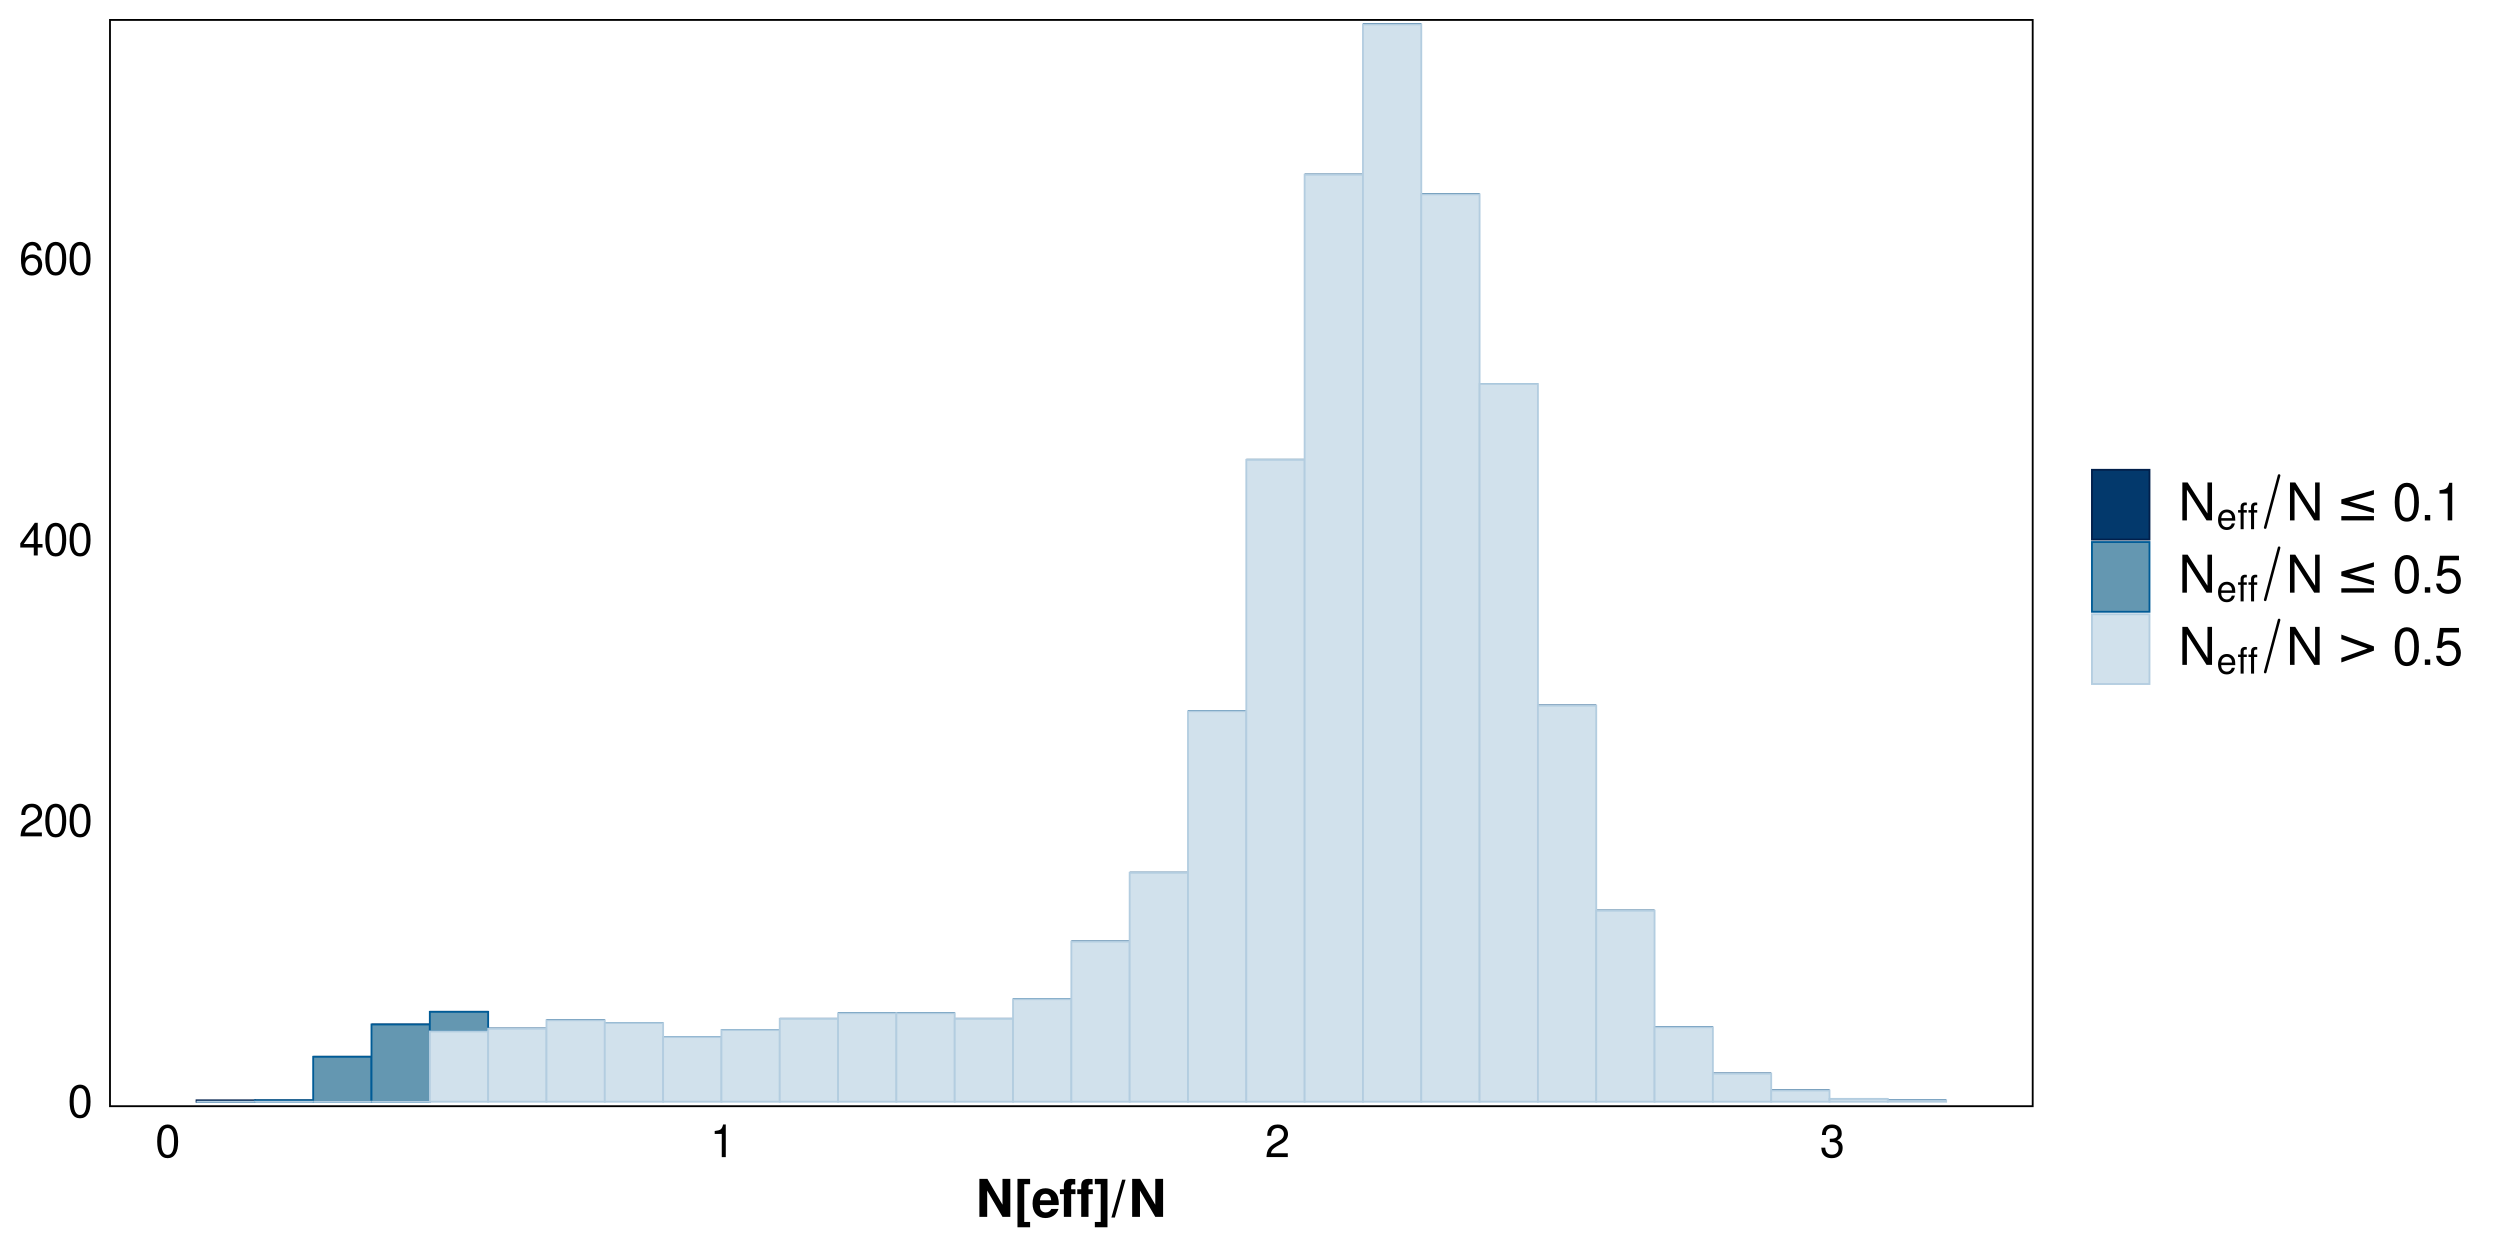<?xml version="1.0" encoding="UTF-8"?>
<svg xmlns="http://www.w3.org/2000/svg" xmlns:xlink="http://www.w3.org/1999/xlink" width="720pt" height="360pt" viewBox="0 0 720 360" version="1.1">
<defs>
<g>
<symbol overflow="visible" id="glyph0-0">
<path style="stroke:none;" d=""/>
</symbol>
<symbol overflow="visible" id="glyph0-1">
<path style="stroke:none;" d="M 3.578 -9.406 C 2.719 -9.406 1.938 -9.016 1.453 -8.375 C 0.859 -7.547 0.562 -6.297 0.562 -4.547 C 0.562 -1.375 1.594 0.297 3.578 0.297 C 5.531 0.297 6.594 -1.375 6.594 -4.469 C 6.594 -6.297 6.312 -7.516 5.688 -8.375 C 5.219 -9.016 4.453 -9.406 3.578 -9.406 Z M 3.578 -8.391 C 4.812 -8.391 5.422 -7.125 5.422 -4.578 C 5.422 -1.891 4.828 -0.656 3.547 -0.656 C 2.344 -0.656 1.734 -1.953 1.734 -4.531 C 1.734 -7.125 2.344 -8.391 3.578 -8.391 Z M 3.578 -8.391 "/>
</symbol>
<symbol overflow="visible" id="glyph0-2">
<path style="stroke:none;" d="M 6.578 -1.125 L 1.734 -1.125 C 1.844 -1.906 2.266 -2.406 3.391 -3.094 L 4.688 -3.828 C 5.984 -4.531 6.641 -5.5 6.641 -6.656 C 6.641 -7.438 6.328 -8.156 5.781 -8.672 C 5.234 -9.172 4.562 -9.406 3.688 -9.406 C 2.516 -9.406 1.656 -8.984 1.141 -8.172 C 0.812 -7.688 0.672 -7.094 0.656 -6.156 L 1.797 -6.156 C 1.828 -6.781 1.906 -7.156 2.062 -7.469 C 2.359 -8.047 2.969 -8.391 3.656 -8.391 C 4.688 -8.391 5.469 -7.641 5.469 -6.625 C 5.469 -5.875 5.047 -5.219 4.219 -4.766 L 3.031 -4.062 C 1.109 -2.953 0.547 -2.062 0.438 -0.016 L 6.578 -0.016 Z M 6.578 -1.125 "/>
</symbol>
<symbol overflow="visible" id="glyph0-3">
<path style="stroke:none;" d="M 4.25 -2.281 L 4.25 0 L 5.391 0 L 5.391 -2.281 L 6.766 -2.281 L 6.766 -3.297 L 5.391 -3.297 L 5.391 -9.406 L 4.547 -9.406 L 0.359 -3.484 L 0.359 -2.281 Z M 4.25 -3.297 L 1.359 -3.297 L 4.25 -7.453 Z M 4.25 -3.297 "/>
</symbol>
<symbol overflow="visible" id="glyph0-4">
<path style="stroke:none;" d="M 6.469 -6.953 C 6.25 -8.484 5.266 -9.406 3.859 -9.406 C 2.844 -9.406 1.938 -8.906 1.391 -8.062 C 0.812 -7.141 0.562 -6 0.562 -4.297 C 0.562 -2.703 0.781 -1.703 1.344 -0.875 C 1.828 -0.109 2.641 0.297 3.656 0.297 C 5.406 0.297 6.672 -1.016 6.672 -2.844 C 6.672 -4.578 5.5 -5.797 3.844 -5.797 C 2.938 -5.797 2.219 -5.453 1.734 -4.766 C 1.734 -7.094 2.469 -8.391 3.781 -8.391 C 4.594 -8.391 5.141 -7.859 5.328 -6.953 Z M 3.703 -4.781 C 4.812 -4.781 5.5 -4 5.5 -2.75 C 5.5 -1.578 4.719 -0.719 3.672 -0.719 C 2.594 -0.719 1.797 -1.609 1.797 -2.812 C 1.797 -3.984 2.578 -4.781 3.703 -4.781 Z M 3.703 -4.781 "/>
</symbol>
<symbol overflow="visible" id="glyph0-5">
<path style="stroke:none;" d="M 3.359 -6.688 L 3.359 0 L 4.516 0 L 4.516 -9.406 L 3.75 -9.406 C 3.359 -7.953 3.094 -7.766 1.328 -7.531 L 1.328 -6.688 Z M 3.359 -6.688 "/>
</symbol>
<symbol overflow="visible" id="glyph0-6">
<path style="stroke:none;" d="M 2.875 -4.328 L 3.5 -4.328 C 4.75 -4.328 5.406 -3.75 5.406 -2.609 C 5.406 -1.438 4.688 -0.719 3.516 -0.719 C 2.25 -0.719 1.641 -1.359 1.562 -2.734 L 0.422 -2.734 C 0.469 -1.969 0.594 -1.484 0.812 -1.062 C 1.297 -0.156 2.203 0.297 3.453 0.297 C 5.359 0.297 6.578 -0.844 6.578 -2.625 C 6.578 -3.828 6.125 -4.469 5.016 -4.859 C 5.875 -5.219 6.312 -5.859 6.312 -6.812 C 6.312 -8.422 5.25 -9.406 3.5 -9.406 C 1.641 -9.406 0.656 -8.359 0.609 -6.375 L 1.75 -6.375 C 1.766 -6.938 1.812 -7.266 1.969 -7.547 C 2.219 -8.094 2.797 -8.391 3.516 -8.391 C 4.531 -8.391 5.141 -7.781 5.141 -6.766 C 5.141 -6.109 4.906 -5.703 4.391 -5.484 C 4.078 -5.359 3.672 -5.297 2.875 -5.297 Z M 2.875 -4.328 "/>
</symbol>
<symbol overflow="visible" id="glyph1-0">
<path style="stroke:none;" d=""/>
</symbol>
<symbol overflow="visible" id="glyph1-1">
<path style="stroke:none;" d="M 7.672 0 L 9.922 0 L 9.922 -10.938 L 7.672 -10.938 L 7.672 -3.5 L 3.328 -10.938 L 1.016 -10.938 L 1.016 0 L 3.266 0 L 3.266 -7.562 Z M 7.672 0 "/>
</symbol>
<symbol overflow="visible" id="glyph1-2">
<path style="stroke:none;" d="M 4.625 -10.938 L 0.984 -10.938 L 0.984 3 L 4.625 3 L 4.625 1.469 L 2.938 1.469 L 2.938 -9.406 L 4.625 -9.406 Z M 4.625 -10.938 "/>
</symbol>
<symbol overflow="visible" id="glyph1-3">
<path style="stroke:none;" d="M 7.859 -3.391 C 7.875 -3.562 7.875 -3.641 7.875 -3.75 C 7.875 -4.562 7.75 -5.312 7.562 -5.875 C 7.016 -7.344 5.719 -8.234 4.078 -8.234 C 1.75 -8.234 0.328 -6.562 0.328 -3.844 C 0.328 -1.25 1.734 0.344 4.031 0.344 C 5.844 0.344 7.312 -0.672 7.781 -2.281 L 5.719 -2.281 C 5.453 -1.641 4.875 -1.266 4.109 -1.266 C 3.516 -1.266 3.031 -1.516 2.734 -1.969 C 2.531 -2.266 2.453 -2.625 2.438 -3.391 Z M 2.453 -4.781 C 2.594 -6.031 3.125 -6.625 4.047 -6.625 C 5.016 -6.625 5.578 -5.984 5.688 -4.781 Z M 2.453 -4.781 "/>
</symbol>
<symbol overflow="visible" id="glyph1-4">
<path style="stroke:none;" d="M 4.688 -7.938 L 3.453 -7.938 L 3.453 -8.734 C 3.453 -9.156 3.625 -9.359 4.016 -9.359 C 4.219 -9.359 4.406 -9.344 4.625 -9.312 L 4.625 -10.891 C 4.172 -10.922 3.734 -10.938 3.422 -10.938 C 2.031 -10.938 1.344 -10.281 1.344 -8.906 L 1.344 -7.938 L 0.203 -7.938 L 0.203 -6.547 L 1.344 -6.547 L 1.344 0 L 3.453 0 L 3.453 -6.547 L 4.688 -6.547 Z M 9.688 -7.938 L 8.438 -7.938 L 8.438 -8.734 C 8.438 -9.156 8.625 -9.359 9.016 -9.359 C 9.203 -9.359 9.406 -9.344 9.609 -9.312 L 9.609 -10.891 C 9.172 -10.922 8.734 -10.938 8.422 -10.938 C 7.016 -10.938 6.344 -10.281 6.344 -8.906 L 6.344 -7.938 L 5.203 -7.938 L 5.203 -6.547 L 6.344 -6.547 L 6.344 0 L 8.438 0 L 8.438 -6.547 L 9.688 -6.547 Z M 9.688 -7.938 "/>
</symbol>
<symbol overflow="visible" id="glyph1-5">
<path style="stroke:none;" d="M 0.266 3 L 3.906 3 L 3.906 -10.938 L 0.266 -10.938 L 0.266 -9.406 L 1.953 -9.406 L 1.953 1.469 L 0.266 1.469 Z M 0.266 3 "/>
</symbol>
<symbol overflow="visible" id="glyph1-6">
<path style="stroke:none;" d="M 3.125 -10.703 L 0.031 0.203 L 1.031 0.203 L 4.125 -10.703 Z M 3.125 -10.703 "/>
</symbol>
<symbol overflow="visible" id="glyph2-0">
<path style="stroke:none;" d=""/>
</symbol>
<symbol overflow="visible" id="glyph2-1">
<path style="stroke:none;" d="M 9.688 -10.938 L 8.375 -10.938 L 8.375 -2 L 2.656 -10.938 L 1.141 -10.938 L 1.141 0 L 2.453 0 L 2.453 -8.859 L 8.109 0 L 9.688 0 Z M 9.688 -10.938 "/>
</symbol>
<symbol overflow="visible" id="glyph2-2">
<path style="stroke:none;" d="M 4.125 -10.844 C 3.141 -10.844 2.234 -10.391 1.688 -9.656 C 0.984 -8.703 0.641 -7.266 0.641 -5.25 C 0.641 -1.594 1.844 0.344 4.125 0.344 C 6.375 0.344 7.609 -1.594 7.609 -5.156 C 7.609 -7.266 7.281 -8.672 6.562 -9.656 C 6.016 -10.406 5.125 -10.844 4.125 -10.844 Z M 4.125 -9.672 C 5.547 -9.672 6.25 -8.219 6.25 -5.281 C 6.25 -2.188 5.562 -0.75 4.094 -0.75 C 2.703 -0.75 2 -2.25 2 -5.234 C 2 -8.219 2.703 -9.672 4.125 -9.672 Z M 4.125 -9.672 "/>
</symbol>
<symbol overflow="visible" id="glyph2-3">
<path style="stroke:none;" d="M 2.859 -1.562 L 1.312 -1.562 L 1.312 0 L 2.859 0 Z M 2.859 -1.562 "/>
</symbol>
<symbol overflow="visible" id="glyph2-4">
<path style="stroke:none;" d="M 3.891 -7.719 L 3.891 0 L 5.203 0 L 5.203 -10.844 L 4.328 -10.844 C 3.875 -9.188 3.562 -8.953 1.531 -8.688 L 1.531 -7.719 Z M 3.891 -7.719 "/>
</symbol>
<symbol overflow="visible" id="glyph2-5">
<path style="stroke:none;" d="M 7.141 -10.641 L 1.656 -10.641 L 0.859 -4.844 L 2.062 -4.844 C 2.688 -5.578 3.188 -5.828 4.031 -5.828 C 5.453 -5.828 6.344 -4.859 6.344 -3.281 C 6.344 -1.75 5.453 -0.828 4.016 -0.828 C 2.859 -0.828 2.156 -1.406 1.844 -2.609 L 0.531 -2.609 C 0.703 -1.734 0.859 -1.312 1.172 -0.938 C 1.766 -0.125 2.844 0.344 4.047 0.344 C 6.188 0.344 7.688 -1.219 7.688 -3.469 C 7.688 -5.562 6.297 -7 4.266 -7 C 3.516 -7 2.906 -6.812 2.297 -6.359 L 2.719 -9.328 L 7.141 -9.328 Z M 7.141 -10.641 "/>
</symbol>
<symbol overflow="visible" id="glyph3-0">
<path style="stroke:none;" d=""/>
</symbol>
<symbol overflow="visible" id="glyph3-1">
<path style="stroke:none;" d="M 5.391 -2.453 C 5.391 -3.297 5.328 -3.797 5.172 -4.203 C 4.812 -5.109 3.969 -5.656 2.938 -5.656 C 1.406 -5.656 0.422 -4.5 0.422 -2.672 C 0.422 -0.859 1.359 0.234 2.922 0.234 C 4.172 0.234 5.047 -0.469 5.266 -1.672 L 4.391 -1.672 C 4.141 -0.938 3.656 -0.562 2.953 -0.562 C 2.391 -0.562 1.922 -0.812 1.625 -1.281 C 1.422 -1.594 1.344 -1.906 1.328 -2.453 Z M 1.359 -3.172 C 1.422 -4.188 2.047 -4.844 2.922 -4.844 C 3.828 -4.844 4.438 -4.156 4.438 -3.172 Z M 1.359 -3.172 "/>
</symbol>
<symbol overflow="visible" id="glyph3-2">
<path style="stroke:none;" d="M 2.703 -5.5 L 1.797 -5.5 L 1.797 -6.359 C 1.797 -6.734 2 -6.922 2.406 -6.922 C 2.484 -6.922 2.516 -6.922 2.703 -6.906 L 2.703 -7.641 C 2.516 -7.672 2.391 -7.688 2.219 -7.688 C 1.406 -7.688 0.922 -7.219 0.922 -6.438 L 0.922 -5.5 L 0.188 -5.5 L 0.188 -4.781 L 0.922 -4.781 L 0.922 0 L 1.797 0 L 1.797 -4.781 L 2.703 -4.781 Z M 2.703 -5.5 "/>
</symbol>
<symbol overflow="visible" id="glyph4-0">
<path style="stroke:none;" d="M 0.75 2.656 L 0.75 -10.578 L 8.25 -10.578 L 8.25 2.656 Z M 1.594 1.812 L 7.406 1.812 L 7.406 -9.734 L 1.594 -9.734 Z M 1.594 1.812 "/>
</symbol>
<symbol overflow="visible" id="glyph4-1">
<path style="stroke:none;" d="M 10.984 -7.438 L 3.953 -5.406 L 10.984 -3.406 L 10.984 -2.109 L 1.594 -4.797 L 1.594 -6.047 L 10.984 -8.734 Z M 1.594 -1.25 L 10.984 -1.25 L 10.984 0 L 1.594 0 Z M 1.594 -1.25 "/>
</symbol>
<symbol overflow="visible" id="glyph4-2">
<path style="stroke:none;" d="M 1.594 -7.391 L 1.594 -8.719 L 10.984 -5.312 L 10.984 -4.094 L 1.594 -0.688 L 1.594 -2.016 L 9.141 -4.688 Z M 1.594 -7.391 "/>
</symbol>
</g>
<clipPath id="clip1">
  <path d="M 31.41 5.48 L 585.684 5.48 L 585.684 318.852 L 31.41 318.852 Z M 31.41 5.48 "/>
</clipPath>
</defs>
<g id="surface125">
<path style="fill-rule:nonzero;fill:rgb(1.176%,22.353%,42.353%);fill-opacity:1;stroke-width:0.533;stroke-linecap:butt;stroke-linejoin:miter;stroke:rgb(0.392%,12.157%,29.412%);stroke-opacity:1;stroke-miterlimit:10;" d="M 56.605 317.297 L 73.402 317.297 L 73.402 316.891 L 56.605 316.891 Z M 56.605 317.297 "/>
<path style="fill:none;stroke-width:0.533;stroke-linecap:butt;stroke-linejoin:miter;stroke:rgb(0.392%,12.157%,29.412%);stroke-opacity:1;stroke-miterlimit:10;" d="M 73.402 316.895 L 90.199 316.895 Z M 73.402 316.895 "/>
<path style="fill:none;stroke-width:0.533;stroke-linecap:butt;stroke-linejoin:miter;stroke:rgb(0.392%,12.157%,29.412%);stroke-opacity:1;stroke-miterlimit:10;" d="M 90.199 304.352 L 106.996 304.352 Z M 90.199 304.352 "/>
<path style="fill:none;stroke-width:0.533;stroke-linecap:butt;stroke-linejoin:miter;stroke:rgb(0.392%,12.157%,29.412%);stroke-opacity:1;stroke-miterlimit:10;" d="M 106.992 295.051 L 123.789 295.051 Z M 106.992 295.051 "/>
<path style="fill:none;stroke-width:0.533;stroke-linecap:butt;stroke-linejoin:miter;stroke:rgb(0.392%,12.157%,29.412%);stroke-opacity:1;stroke-miterlimit:10;" d="M 123.789 291.41 L 140.586 291.41 Z M 123.789 291.41 "/>
<path style="fill:none;stroke-width:0.533;stroke-linecap:butt;stroke-linejoin:miter;stroke:rgb(0.392%,12.157%,29.412%);stroke-opacity:1;stroke-miterlimit:10;" d="M 140.586 296.262 L 157.383 296.262 Z M 140.586 296.262 "/>
<path style="fill:none;stroke-width:0.533;stroke-linecap:butt;stroke-linejoin:miter;stroke:rgb(0.392%,12.157%,29.412%);stroke-opacity:1;stroke-miterlimit:10;" d="M 157.383 293.836 L 174.18 293.836 Z M 157.383 293.836 "/>
<path style="fill:none;stroke-width:0.533;stroke-linecap:butt;stroke-linejoin:miter;stroke:rgb(0.392%,12.157%,29.412%);stroke-opacity:1;stroke-miterlimit:10;" d="M 174.18 294.645 L 190.977 294.645 Z M 174.18 294.645 "/>
<path style="fill:none;stroke-width:0.533;stroke-linecap:butt;stroke-linejoin:miter;stroke:rgb(0.392%,12.157%,29.412%);stroke-opacity:1;stroke-miterlimit:10;" d="M 190.977 298.691 L 207.773 298.691 Z M 190.977 298.691 "/>
<path style="fill:none;stroke-width:0.533;stroke-linecap:butt;stroke-linejoin:miter;stroke:rgb(0.392%,12.157%,29.412%);stroke-opacity:1;stroke-miterlimit:10;" d="M 207.77 296.668 L 224.566 296.668 Z M 207.77 296.668 "/>
<path style="fill:none;stroke-width:0.533;stroke-linecap:butt;stroke-linejoin:miter;stroke:rgb(0.392%,12.157%,29.412%);stroke-opacity:1;stroke-miterlimit:10;" d="M 224.566 293.43 L 241.363 293.43 Z M 224.566 293.43 "/>
<path style="fill:none;stroke-width:0.533;stroke-linecap:butt;stroke-linejoin:miter;stroke:rgb(0.392%,12.157%,29.412%);stroke-opacity:1;stroke-miterlimit:10;" d="M 241.363 291.812 L 258.16 291.812 Z M 241.363 291.812 "/>
<path style="fill:none;stroke-width:0.533;stroke-linecap:butt;stroke-linejoin:miter;stroke:rgb(0.392%,12.157%,29.412%);stroke-opacity:1;stroke-miterlimit:10;" d="M 258.16 291.812 L 274.957 291.812 Z M 258.16 291.812 "/>
<path style="fill:none;stroke-width:0.533;stroke-linecap:butt;stroke-linejoin:miter;stroke:rgb(0.392%,12.157%,29.412%);stroke-opacity:1;stroke-miterlimit:10;" d="M 274.957 293.43 L 291.754 293.43 Z M 274.957 293.43 "/>
<path style="fill:none;stroke-width:0.533;stroke-linecap:butt;stroke-linejoin:miter;stroke:rgb(0.392%,12.157%,29.412%);stroke-opacity:1;stroke-miterlimit:10;" d="M 291.754 287.77 L 308.551 287.77 Z M 291.754 287.77 "/>
<path style="fill:none;stroke-width:0.533;stroke-linecap:butt;stroke-linejoin:miter;stroke:rgb(0.392%,12.157%,29.412%);stroke-opacity:1;stroke-miterlimit:10;" d="M 308.547 271.184 L 325.344 271.184 Z M 308.547 271.184 "/>
<path style="fill:none;stroke-width:0.533;stroke-linecap:butt;stroke-linejoin:miter;stroke:rgb(0.392%,12.157%,29.412%);stroke-opacity:1;stroke-miterlimit:10;" d="M 325.344 251.359 L 342.141 251.359 Z M 325.344 251.359 "/>
<path style="fill:none;stroke-width:0.533;stroke-linecap:butt;stroke-linejoin:miter;stroke:rgb(0.392%,12.157%,29.412%);stroke-opacity:1;stroke-miterlimit:10;" d="M 342.141 204.84 L 358.938 204.84 Z M 342.141 204.84 "/>
<path style="fill:none;stroke-width:0.533;stroke-linecap:butt;stroke-linejoin:miter;stroke:rgb(0.392%,12.157%,29.412%);stroke-opacity:1;stroke-miterlimit:10;" d="M 358.938 132.434 L 375.734 132.434 Z M 358.938 132.434 "/>
<path style="fill:none;stroke-width:0.533;stroke-linecap:butt;stroke-linejoin:miter;stroke:rgb(0.392%,12.157%,29.412%);stroke-opacity:1;stroke-miterlimit:10;" d="M 375.734 50.316 L 392.531 50.316 Z M 375.734 50.316 "/>
<path style="fill:none;stroke-width:0.533;stroke-linecap:butt;stroke-linejoin:miter;stroke:rgb(0.392%,12.157%,29.412%);stroke-opacity:1;stroke-miterlimit:10;" d="M 392.531 7.031 L 409.328 7.031 Z M 392.531 7.031 "/>
<path style="fill:none;stroke-width:0.533;stroke-linecap:butt;stroke-linejoin:miter;stroke:rgb(0.392%,12.157%,29.412%);stroke-opacity:1;stroke-miterlimit:10;" d="M 409.324 55.977 L 426.121 55.977 Z M 409.324 55.977 "/>
<path style="fill:none;stroke-width:0.533;stroke-linecap:butt;stroke-linejoin:miter;stroke:rgb(0.392%,12.157%,29.412%);stroke-opacity:1;stroke-miterlimit:10;" d="M 426.121 110.59 L 442.918 110.59 Z M 426.121 110.59 "/>
<path style="fill:none;stroke-width:0.533;stroke-linecap:butt;stroke-linejoin:miter;stroke:rgb(0.392%,12.157%,29.412%);stroke-opacity:1;stroke-miterlimit:10;" d="M 442.918 203.223 L 459.715 203.223 Z M 442.918 203.223 "/>
<path style="fill:none;stroke-width:0.533;stroke-linecap:butt;stroke-linejoin:miter;stroke:rgb(0.392%,12.157%,29.412%);stroke-opacity:1;stroke-miterlimit:10;" d="M 459.715 262.281 L 476.512 262.281 Z M 459.715 262.281 "/>
<path style="fill:none;stroke-width:0.533;stroke-linecap:butt;stroke-linejoin:miter;stroke:rgb(0.392%,12.157%,29.412%);stroke-opacity:1;stroke-miterlimit:10;" d="M 476.512 295.859 L 493.309 295.859 Z M 476.512 295.859 "/>
<path style="fill:none;stroke-width:0.533;stroke-linecap:butt;stroke-linejoin:miter;stroke:rgb(0.392%,12.157%,29.412%);stroke-opacity:1;stroke-miterlimit:10;" d="M 493.309 309.207 L 510.105 309.207 Z M 493.309 309.207 "/>
<path style="fill:none;stroke-width:0.533;stroke-linecap:butt;stroke-linejoin:miter;stroke:rgb(0.392%,12.157%,29.412%);stroke-opacity:1;stroke-miterlimit:10;" d="M 510.102 314.062 L 526.898 314.062 Z M 510.102 314.062 "/>
<path style="fill:none;stroke-width:0.533;stroke-linecap:butt;stroke-linejoin:miter;stroke:rgb(0.392%,12.157%,29.412%);stroke-opacity:1;stroke-miterlimit:10;" d="M 526.898 316.488 L 543.695 316.488 Z M 526.898 316.488 "/>
<path style="fill:none;stroke-width:0.533;stroke-linecap:butt;stroke-linejoin:miter;stroke:rgb(0.392%,12.157%,29.412%);stroke-opacity:1;stroke-miterlimit:10;" d="M 543.695 316.895 L 560.492 316.895 Z M 543.695 316.895 "/>
<path style="fill:none;stroke-width:0.533;stroke-linecap:butt;stroke-linejoin:miter;stroke:rgb(0%,35.686%,58.824%);stroke-opacity:1;stroke-miterlimit:10;" d="M 56.605 317.297 L 73.402 317.297 Z M 56.605 317.297 "/>
<path style="fill-rule:nonzero;fill:rgb(39.216%,59.216%,69.412%);fill-opacity:1;stroke-width:0.533;stroke-linecap:butt;stroke-linejoin:miter;stroke:rgb(0%,35.686%,58.824%);stroke-opacity:1;stroke-miterlimit:10;" d="M 73.402 317.297 L 90.199 317.297 L 90.199 316.891 L 73.402 316.891 Z M 73.402 317.297 "/>
<path style="fill-rule:nonzero;fill:rgb(39.216%,59.216%,69.412%);fill-opacity:1;stroke-width:0.533;stroke-linecap:butt;stroke-linejoin:miter;stroke:rgb(0%,35.686%,58.824%);stroke-opacity:1;stroke-miterlimit:10;" d="M 90.199 317.297 L 106.996 317.297 L 106.996 304.352 L 90.199 304.352 Z M 90.199 317.297 "/>
<path style="fill-rule:nonzero;fill:rgb(39.216%,59.216%,69.412%);fill-opacity:1;stroke-width:0.533;stroke-linecap:butt;stroke-linejoin:miter;stroke:rgb(0%,35.686%,58.824%);stroke-opacity:1;stroke-miterlimit:10;" d="M 106.992 317.297 L 123.789 317.297 L 123.789 295.047 L 106.992 295.047 Z M 106.992 317.297 "/>
<path style="fill-rule:nonzero;fill:rgb(39.216%,59.216%,69.412%);fill-opacity:1;stroke-width:0.533;stroke-linecap:butt;stroke-linejoin:miter;stroke:rgb(0%,35.686%,58.824%);stroke-opacity:1;stroke-miterlimit:10;" d="M 123.789 297.07 L 140.586 297.07 L 140.586 291.406 L 123.789 291.406 Z M 123.789 297.07 "/>
<path style="fill:none;stroke-width:0.533;stroke-linecap:butt;stroke-linejoin:miter;stroke:rgb(0%,35.686%,58.824%);stroke-opacity:1;stroke-miterlimit:10;" d="M 140.586 296.262 L 157.383 296.262 Z M 140.586 296.262 "/>
<path style="fill:none;stroke-width:0.533;stroke-linecap:butt;stroke-linejoin:miter;stroke:rgb(0%,35.686%,58.824%);stroke-opacity:1;stroke-miterlimit:10;" d="M 157.383 293.836 L 174.18 293.836 Z M 157.383 293.836 "/>
<path style="fill:none;stroke-width:0.533;stroke-linecap:butt;stroke-linejoin:miter;stroke:rgb(0%,35.686%,58.824%);stroke-opacity:1;stroke-miterlimit:10;" d="M 174.18 294.645 L 190.977 294.645 Z M 174.18 294.645 "/>
<path style="fill:none;stroke-width:0.533;stroke-linecap:butt;stroke-linejoin:miter;stroke:rgb(0%,35.686%,58.824%);stroke-opacity:1;stroke-miterlimit:10;" d="M 190.977 298.691 L 207.773 298.691 Z M 190.977 298.691 "/>
<path style="fill:none;stroke-width:0.533;stroke-linecap:butt;stroke-linejoin:miter;stroke:rgb(0%,35.686%,58.824%);stroke-opacity:1;stroke-miterlimit:10;" d="M 207.77 296.668 L 224.566 296.668 Z M 207.77 296.668 "/>
<path style="fill:none;stroke-width:0.533;stroke-linecap:butt;stroke-linejoin:miter;stroke:rgb(0%,35.686%,58.824%);stroke-opacity:1;stroke-miterlimit:10;" d="M 224.566 293.43 L 241.363 293.43 Z M 224.566 293.43 "/>
<path style="fill:none;stroke-width:0.533;stroke-linecap:butt;stroke-linejoin:miter;stroke:rgb(0%,35.686%,58.824%);stroke-opacity:1;stroke-miterlimit:10;" d="M 241.363 291.812 L 258.16 291.812 Z M 241.363 291.812 "/>
<path style="fill:none;stroke-width:0.533;stroke-linecap:butt;stroke-linejoin:miter;stroke:rgb(0%,35.686%,58.824%);stroke-opacity:1;stroke-miterlimit:10;" d="M 258.16 291.812 L 274.957 291.812 Z M 258.16 291.812 "/>
<path style="fill:none;stroke-width:0.533;stroke-linecap:butt;stroke-linejoin:miter;stroke:rgb(0%,35.686%,58.824%);stroke-opacity:1;stroke-miterlimit:10;" d="M 274.957 293.43 L 291.754 293.43 Z M 274.957 293.43 "/>
<path style="fill:none;stroke-width:0.533;stroke-linecap:butt;stroke-linejoin:miter;stroke:rgb(0%,35.686%,58.824%);stroke-opacity:1;stroke-miterlimit:10;" d="M 291.754 287.77 L 308.551 287.77 Z M 291.754 287.77 "/>
<path style="fill:none;stroke-width:0.533;stroke-linecap:butt;stroke-linejoin:miter;stroke:rgb(0%,35.686%,58.824%);stroke-opacity:1;stroke-miterlimit:10;" d="M 308.547 271.184 L 325.344 271.184 Z M 308.547 271.184 "/>
<path style="fill:none;stroke-width:0.533;stroke-linecap:butt;stroke-linejoin:miter;stroke:rgb(0%,35.686%,58.824%);stroke-opacity:1;stroke-miterlimit:10;" d="M 325.344 251.359 L 342.141 251.359 Z M 325.344 251.359 "/>
<path style="fill:none;stroke-width:0.533;stroke-linecap:butt;stroke-linejoin:miter;stroke:rgb(0%,35.686%,58.824%);stroke-opacity:1;stroke-miterlimit:10;" d="M 342.141 204.84 L 358.938 204.84 Z M 342.141 204.84 "/>
<path style="fill:none;stroke-width:0.533;stroke-linecap:butt;stroke-linejoin:miter;stroke:rgb(0%,35.686%,58.824%);stroke-opacity:1;stroke-miterlimit:10;" d="M 358.938 132.434 L 375.734 132.434 Z M 358.938 132.434 "/>
<path style="fill:none;stroke-width:0.533;stroke-linecap:butt;stroke-linejoin:miter;stroke:rgb(0%,35.686%,58.824%);stroke-opacity:1;stroke-miterlimit:10;" d="M 375.734 50.316 L 392.531 50.316 Z M 375.734 50.316 "/>
<path style="fill:none;stroke-width:0.533;stroke-linecap:butt;stroke-linejoin:miter;stroke:rgb(0%,35.686%,58.824%);stroke-opacity:1;stroke-miterlimit:10;" d="M 392.531 7.031 L 409.328 7.031 Z M 392.531 7.031 "/>
<path style="fill:none;stroke-width:0.533;stroke-linecap:butt;stroke-linejoin:miter;stroke:rgb(0%,35.686%,58.824%);stroke-opacity:1;stroke-miterlimit:10;" d="M 409.324 55.977 L 426.121 55.977 Z M 409.324 55.977 "/>
<path style="fill:none;stroke-width:0.533;stroke-linecap:butt;stroke-linejoin:miter;stroke:rgb(0%,35.686%,58.824%);stroke-opacity:1;stroke-miterlimit:10;" d="M 426.121 110.59 L 442.918 110.59 Z M 426.121 110.59 "/>
<path style="fill:none;stroke-width:0.533;stroke-linecap:butt;stroke-linejoin:miter;stroke:rgb(0%,35.686%,58.824%);stroke-opacity:1;stroke-miterlimit:10;" d="M 442.918 203.223 L 459.715 203.223 Z M 442.918 203.223 "/>
<path style="fill:none;stroke-width:0.533;stroke-linecap:butt;stroke-linejoin:miter;stroke:rgb(0%,35.686%,58.824%);stroke-opacity:1;stroke-miterlimit:10;" d="M 459.715 262.281 L 476.512 262.281 Z M 459.715 262.281 "/>
<path style="fill:none;stroke-width:0.533;stroke-linecap:butt;stroke-linejoin:miter;stroke:rgb(0%,35.686%,58.824%);stroke-opacity:1;stroke-miterlimit:10;" d="M 476.512 295.859 L 493.309 295.859 Z M 476.512 295.859 "/>
<path style="fill:none;stroke-width:0.533;stroke-linecap:butt;stroke-linejoin:miter;stroke:rgb(0%,35.686%,58.824%);stroke-opacity:1;stroke-miterlimit:10;" d="M 493.309 309.207 L 510.105 309.207 Z M 493.309 309.207 "/>
<path style="fill:none;stroke-width:0.533;stroke-linecap:butt;stroke-linejoin:miter;stroke:rgb(0%,35.686%,58.824%);stroke-opacity:1;stroke-miterlimit:10;" d="M 510.102 314.062 L 526.898 314.062 Z M 510.102 314.062 "/>
<path style="fill:none;stroke-width:0.533;stroke-linecap:butt;stroke-linejoin:miter;stroke:rgb(0%,35.686%,58.824%);stroke-opacity:1;stroke-miterlimit:10;" d="M 526.898 316.488 L 543.695 316.488 Z M 526.898 316.488 "/>
<path style="fill:none;stroke-width:0.533;stroke-linecap:butt;stroke-linejoin:miter;stroke:rgb(0%,35.686%,58.824%);stroke-opacity:1;stroke-miterlimit:10;" d="M 543.695 316.895 L 560.492 316.895 Z M 543.695 316.895 "/>
<path style="fill:none;stroke-width:0.533;stroke-linecap:butt;stroke-linejoin:miter;stroke:rgb(70.196%,80.392%,87.843%);stroke-opacity:1;stroke-miterlimit:10;" d="M 56.605 317.297 L 73.402 317.297 Z M 56.605 317.297 "/>
<path style="fill:none;stroke-width:0.533;stroke-linecap:butt;stroke-linejoin:miter;stroke:rgb(70.196%,80.392%,87.843%);stroke-opacity:1;stroke-miterlimit:10;" d="M 73.402 317.297 L 90.199 317.297 Z M 73.402 317.297 "/>
<path style="fill:none;stroke-width:0.533;stroke-linecap:butt;stroke-linejoin:miter;stroke:rgb(70.196%,80.392%,87.843%);stroke-opacity:1;stroke-miterlimit:10;" d="M 90.199 317.297 L 106.996 317.297 Z M 90.199 317.297 "/>
<path style="fill:none;stroke-width:0.533;stroke-linecap:butt;stroke-linejoin:miter;stroke:rgb(70.196%,80.392%,87.843%);stroke-opacity:1;stroke-miterlimit:10;" d="M 106.992 317.297 L 123.789 317.297 Z M 106.992 317.297 "/>
<path style="fill-rule:nonzero;fill:rgb(81.961%,88.235%,92.549%);fill-opacity:1;stroke-width:0.533;stroke-linecap:butt;stroke-linejoin:miter;stroke:rgb(70.196%,80.392%,87.843%);stroke-opacity:1;stroke-miterlimit:10;" d="M 123.789 317.297 L 140.586 317.297 L 140.586 297.07 L 123.789 297.07 Z M 123.789 317.297 "/>
<path style="fill-rule:nonzero;fill:rgb(81.961%,88.235%,92.549%);fill-opacity:1;stroke-width:0.533;stroke-linecap:butt;stroke-linejoin:miter;stroke:rgb(70.196%,80.392%,87.843%);stroke-opacity:1;stroke-miterlimit:10;" d="M 140.586 317.297 L 157.383 317.297 L 157.383 296.262 L 140.586 296.262 Z M 140.586 317.297 "/>
<path style="fill-rule:nonzero;fill:rgb(81.961%,88.235%,92.549%);fill-opacity:1;stroke-width:0.533;stroke-linecap:butt;stroke-linejoin:miter;stroke:rgb(70.196%,80.392%,87.843%);stroke-opacity:1;stroke-miterlimit:10;" d="M 157.383 317.297 L 174.18 317.297 L 174.18 293.836 L 157.383 293.836 Z M 157.383 317.297 "/>
<path style="fill-rule:nonzero;fill:rgb(81.961%,88.235%,92.549%);fill-opacity:1;stroke-width:0.533;stroke-linecap:butt;stroke-linejoin:miter;stroke:rgb(70.196%,80.392%,87.843%);stroke-opacity:1;stroke-miterlimit:10;" d="M 174.18 317.297 L 190.977 317.297 L 190.977 294.645 L 174.18 294.645 Z M 174.18 317.297 "/>
<path style="fill-rule:nonzero;fill:rgb(81.961%,88.235%,92.549%);fill-opacity:1;stroke-width:0.533;stroke-linecap:butt;stroke-linejoin:miter;stroke:rgb(70.196%,80.392%,87.843%);stroke-opacity:1;stroke-miterlimit:10;" d="M 190.977 317.297 L 207.773 317.297 L 207.773 298.688 L 190.977 298.688 Z M 190.977 317.297 "/>
<path style="fill-rule:nonzero;fill:rgb(81.961%,88.235%,92.549%);fill-opacity:1;stroke-width:0.533;stroke-linecap:butt;stroke-linejoin:miter;stroke:rgb(70.196%,80.392%,87.843%);stroke-opacity:1;stroke-miterlimit:10;" d="M 207.77 317.297 L 224.566 317.297 L 224.566 296.668 L 207.77 296.668 Z M 207.77 317.297 "/>
<path style="fill-rule:nonzero;fill:rgb(81.961%,88.235%,92.549%);fill-opacity:1;stroke-width:0.533;stroke-linecap:butt;stroke-linejoin:miter;stroke:rgb(70.196%,80.392%,87.843%);stroke-opacity:1;stroke-miterlimit:10;" d="M 224.566 317.297 L 241.363 317.297 L 241.363 293.43 L 224.566 293.43 Z M 224.566 317.297 "/>
<path style="fill-rule:nonzero;fill:rgb(81.961%,88.235%,92.549%);fill-opacity:1;stroke-width:0.533;stroke-linecap:butt;stroke-linejoin:miter;stroke:rgb(70.196%,80.392%,87.843%);stroke-opacity:1;stroke-miterlimit:10;" d="M 241.363 317.297 L 258.16 317.297 L 258.16 291.812 L 241.363 291.812 Z M 241.363 317.297 "/>
<path style="fill-rule:nonzero;fill:rgb(81.961%,88.235%,92.549%);fill-opacity:1;stroke-width:0.533;stroke-linecap:butt;stroke-linejoin:miter;stroke:rgb(70.196%,80.392%,87.843%);stroke-opacity:1;stroke-miterlimit:10;" d="M 258.16 317.297 L 274.957 317.297 L 274.957 291.812 L 258.16 291.812 Z M 258.16 317.297 "/>
<path style="fill-rule:nonzero;fill:rgb(81.961%,88.235%,92.549%);fill-opacity:1;stroke-width:0.533;stroke-linecap:butt;stroke-linejoin:miter;stroke:rgb(70.196%,80.392%,87.843%);stroke-opacity:1;stroke-miterlimit:10;" d="M 274.957 317.297 L 291.754 317.297 L 291.754 293.43 L 274.957 293.43 Z M 274.957 317.297 "/>
<path style="fill-rule:nonzero;fill:rgb(81.961%,88.235%,92.549%);fill-opacity:1;stroke-width:0.533;stroke-linecap:butt;stroke-linejoin:miter;stroke:rgb(70.196%,80.392%,87.843%);stroke-opacity:1;stroke-miterlimit:10;" d="M 291.754 317.297 L 308.551 317.297 L 308.551 287.766 L 291.754 287.766 Z M 291.754 317.297 "/>
<path style="fill-rule:nonzero;fill:rgb(81.961%,88.235%,92.549%);fill-opacity:1;stroke-width:0.533;stroke-linecap:butt;stroke-linejoin:miter;stroke:rgb(70.196%,80.392%,87.843%);stroke-opacity:1;stroke-miterlimit:10;" d="M 308.547 317.297 L 325.344 317.297 L 325.344 271.18 L 308.547 271.18 Z M 308.547 317.297 "/>
<path style="fill-rule:nonzero;fill:rgb(81.961%,88.235%,92.549%);fill-opacity:1;stroke-width:0.533;stroke-linecap:butt;stroke-linejoin:miter;stroke:rgb(70.196%,80.392%,87.843%);stroke-opacity:1;stroke-miterlimit:10;" d="M 325.344 317.297 L 342.141 317.297 L 342.141 251.359 L 325.344 251.359 Z M 325.344 317.297 "/>
<path style="fill-rule:nonzero;fill:rgb(81.961%,88.235%,92.549%);fill-opacity:1;stroke-width:0.533;stroke-linecap:butt;stroke-linejoin:miter;stroke:rgb(70.196%,80.392%,87.843%);stroke-opacity:1;stroke-miterlimit:10;" d="M 342.141 317.297 L 358.938 317.297 L 358.938 204.84 L 342.141 204.84 Z M 342.141 317.297 "/>
<path style="fill-rule:nonzero;fill:rgb(81.961%,88.235%,92.549%);fill-opacity:1;stroke-width:0.533;stroke-linecap:butt;stroke-linejoin:miter;stroke:rgb(70.196%,80.392%,87.843%);stroke-opacity:1;stroke-miterlimit:10;" d="M 358.938 317.297 L 375.734 317.297 L 375.734 132.43 L 358.938 132.43 Z M 358.938 317.297 "/>
<path style="fill-rule:nonzero;fill:rgb(81.961%,88.235%,92.549%);fill-opacity:1;stroke-width:0.533;stroke-linecap:butt;stroke-linejoin:miter;stroke:rgb(70.196%,80.392%,87.843%);stroke-opacity:1;stroke-miterlimit:10;" d="M 375.734 317.297 L 392.531 317.297 L 392.531 50.312 L 375.734 50.312 Z M 375.734 317.297 "/>
<path style="fill-rule:nonzero;fill:rgb(81.961%,88.235%,92.549%);fill-opacity:1;stroke-width:0.533;stroke-linecap:butt;stroke-linejoin:miter;stroke:rgb(70.196%,80.392%,87.843%);stroke-opacity:1;stroke-miterlimit:10;" d="M 392.531 317.297 L 409.328 317.297 L 409.328 7.031 L 392.531 7.031 Z M 392.531 317.297 "/>
<path style="fill-rule:nonzero;fill:rgb(81.961%,88.235%,92.549%);fill-opacity:1;stroke-width:0.533;stroke-linecap:butt;stroke-linejoin:miter;stroke:rgb(70.196%,80.392%,87.843%);stroke-opacity:1;stroke-miterlimit:10;" d="M 409.324 317.297 L 426.121 317.297 L 426.121 55.977 L 409.324 55.977 Z M 409.324 317.297 "/>
<path style="fill-rule:nonzero;fill:rgb(81.961%,88.235%,92.549%);fill-opacity:1;stroke-width:0.533;stroke-linecap:butt;stroke-linejoin:miter;stroke:rgb(70.196%,80.392%,87.843%);stroke-opacity:1;stroke-miterlimit:10;" d="M 426.121 317.297 L 442.918 317.297 L 442.918 110.586 L 426.121 110.586 Z M 426.121 317.297 "/>
<path style="fill-rule:nonzero;fill:rgb(81.961%,88.235%,92.549%);fill-opacity:1;stroke-width:0.533;stroke-linecap:butt;stroke-linejoin:miter;stroke:rgb(70.196%,80.392%,87.843%);stroke-opacity:1;stroke-miterlimit:10;" d="M 442.918 317.297 L 459.715 317.297 L 459.715 203.223 L 442.918 203.223 Z M 442.918 317.297 "/>
<path style="fill-rule:nonzero;fill:rgb(81.961%,88.235%,92.549%);fill-opacity:1;stroke-width:0.533;stroke-linecap:butt;stroke-linejoin:miter;stroke:rgb(70.196%,80.392%,87.843%);stroke-opacity:1;stroke-miterlimit:10;" d="M 459.715 317.297 L 476.512 317.297 L 476.512 262.281 L 459.715 262.281 Z M 459.715 317.297 "/>
<path style="fill-rule:nonzero;fill:rgb(81.961%,88.235%,92.549%);fill-opacity:1;stroke-width:0.533;stroke-linecap:butt;stroke-linejoin:miter;stroke:rgb(70.196%,80.392%,87.843%);stroke-opacity:1;stroke-miterlimit:10;" d="M 476.512 317.297 L 493.309 317.297 L 493.309 295.855 L 476.512 295.855 Z M 476.512 317.297 "/>
<path style="fill-rule:nonzero;fill:rgb(81.961%,88.235%,92.549%);fill-opacity:1;stroke-width:0.533;stroke-linecap:butt;stroke-linejoin:miter;stroke:rgb(70.196%,80.392%,87.843%);stroke-opacity:1;stroke-miterlimit:10;" d="M 493.309 317.297 L 510.105 317.297 L 510.105 309.207 L 493.309 309.207 Z M 493.309 317.297 "/>
<path style="fill-rule:nonzero;fill:rgb(81.961%,88.235%,92.549%);fill-opacity:1;stroke-width:0.533;stroke-linecap:butt;stroke-linejoin:miter;stroke:rgb(70.196%,80.392%,87.843%);stroke-opacity:1;stroke-miterlimit:10;" d="M 510.102 317.297 L 526.898 317.297 L 526.898 314.062 L 510.102 314.062 Z M 510.102 317.297 "/>
<path style="fill-rule:nonzero;fill:rgb(81.961%,88.235%,92.549%);fill-opacity:1;stroke-width:0.533;stroke-linecap:butt;stroke-linejoin:miter;stroke:rgb(70.196%,80.392%,87.843%);stroke-opacity:1;stroke-miterlimit:10;" d="M 526.898 317.297 L 543.695 317.297 L 543.695 316.488 L 526.898 316.488 Z M 526.898 317.297 "/>
<path style="fill-rule:nonzero;fill:rgb(81.961%,88.235%,92.549%);fill-opacity:1;stroke-width:0.533;stroke-linecap:butt;stroke-linejoin:miter;stroke:rgb(70.196%,80.392%,87.843%);stroke-opacity:1;stroke-miterlimit:10;" d="M 543.695 317.297 L 560.492 317.297 L 560.492 316.891 L 543.695 316.891 Z M 543.695 317.297 "/>
<g clip-path="url(#clip1)" clip-rule="nonzero">
<path style="fill:none;stroke-width:1.067;stroke-linecap:round;stroke-linejoin:round;stroke:rgb(0%,0%,0%);stroke-opacity:1;stroke-miterlimit:10;" d="M 31.41 318.848 L 585.684 318.848 L 585.684 5.477 L 31.41 5.477 Z M 31.41 318.848 "/>
</g>
<g style="fill:rgb(0%,0%,0%);fill-opacity:1;">
  <use xlink:href="#glyph0-1" x="19.48" y="321.773"/>
</g>
<g style="fill:rgb(0%,0%,0%);fill-opacity:1;">
  <use xlink:href="#glyph0-2" x="5.48" y="240.871"/>
  <use xlink:href="#glyph0-1" x="12.48" y="240.871"/>
  <use xlink:href="#glyph0-1" x="19.48" y="240.871"/>
</g>
<g style="fill:rgb(0%,0%,0%);fill-opacity:1;">
  <use xlink:href="#glyph0-3" x="5.48" y="159.965"/>
  <use xlink:href="#glyph0-1" x="12.48" y="159.965"/>
  <use xlink:href="#glyph0-1" x="19.48" y="159.965"/>
</g>
<g style="fill:rgb(0%,0%,0%);fill-opacity:1;">
  <use xlink:href="#glyph0-4" x="5.48" y="79.062"/>
  <use xlink:href="#glyph0-1" x="12.48" y="79.062"/>
  <use xlink:href="#glyph0-1" x="19.48" y="79.062"/>
</g>
<g style="fill:rgb(0%,0%,0%);fill-opacity:1;">
  <use xlink:href="#glyph0-1" x="44.707" y="333.258"/>
</g>
<g style="fill:rgb(0%,0%,0%);fill-opacity:1;">
  <use xlink:href="#glyph0-5" x="204.508" y="333.258"/>
</g>
<g style="fill:rgb(0%,0%,0%);fill-opacity:1;">
  <use xlink:href="#glyph0-2" x="364.305" y="333.258"/>
</g>
<g style="fill:rgb(0%,0%,0%);fill-opacity:1;">
  <use xlink:href="#glyph0-6" x="524.105" y="333.258"/>
</g>
<g style="fill:rgb(0%,0%,0%);fill-opacity:1;">
  <use xlink:href="#glyph1-1" x="281.047" y="350.454"/>
  <use xlink:href="#glyph1-2" x="292.047" y="350.454"/>
  <use xlink:href="#glyph1-3" x="297.047" y="350.454"/>
  <use xlink:href="#glyph1-4" x="305.047" y="350.454"/>
  <use xlink:href="#glyph1-5" x="315.047" y="350.454"/>
  <use xlink:href="#glyph1-6" x="320.047" y="350.454"/>
  <use xlink:href="#glyph1-1" x="325.047" y="350.454"/>
</g>
<path style="fill-rule:nonzero;fill:rgb(1.176%,22.353%,42.353%);fill-opacity:1;stroke-width:0.533;stroke-linecap:butt;stroke-linejoin:miter;stroke:rgb(0.392%,12.157%,29.412%);stroke-opacity:1;stroke-miterlimit:10;" d="M 602.48 155.395 L 619.051 155.395 L 619.051 135.305 L 602.48 135.305 Z M 602.48 155.395 "/>
<path style="fill-rule:nonzero;fill:rgb(39.216%,59.216%,69.412%);fill-opacity:1;stroke-width:0.533;stroke-linecap:butt;stroke-linejoin:miter;stroke:rgb(0%,35.686%,58.824%);stroke-opacity:1;stroke-miterlimit:10;" d="M 602.48 176.195 L 619.051 176.195 L 619.051 156.105 L 602.48 156.105 Z M 602.48 176.195 "/>
<path style="fill-rule:nonzero;fill:rgb(81.961%,88.235%,92.549%);fill-opacity:1;stroke-width:0.533;stroke-linecap:butt;stroke-linejoin:miter;stroke:rgb(70.196%,80.392%,87.843%);stroke-opacity:1;stroke-miterlimit:10;" d="M 602.48 196.996 L 619.051 196.996 L 619.051 176.906 L 602.48 176.906 Z M 602.48 196.996 "/>
<g style="fill:rgb(0%,0%,0%);fill-opacity:1;">
  <use xlink:href="#glyph2-1" x="627.375" y="149.884"/>
</g>
<g style="fill:rgb(0%,0%,0%);fill-opacity:1;">
  <use xlink:href="#glyph3-1" x="638.375" y="152.404"/>
</g>
<g style="fill:rgb(0%,0%,0%);fill-opacity:1;">
  <use xlink:href="#glyph3-2" x="644.375" y="152.404"/>
</g>
<g style="fill:rgb(0%,0%,0%);fill-opacity:1;">
  <use xlink:href="#glyph3-2" x="647.375" y="152.404"/>
</g>
<path style="fill:none;stroke-width:0.75;stroke-linecap:round;stroke-linejoin:round;stroke:rgb(0%,0%,0%);stroke-opacity:1;stroke-miterlimit:10;" d="M 652.375 151.949 L 656.375 136.949 "/>
<g style="fill:rgb(0%,0%,0%);fill-opacity:1;">
  <use xlink:href="#glyph2-1" x="658.375" y="149.884"/>
</g>
<g style="fill:rgb(0%,0%,0%);fill-opacity:1;">
  <use xlink:href="#glyph4-1" x="672.707" y="149.873"/>
</g>
<g style="fill:rgb(0%,0%,0%);fill-opacity:1;">
  <use xlink:href="#glyph2-2" x="689.043" y="149.884"/>
  <use xlink:href="#glyph2-3" x="697.043" y="149.884"/>
  <use xlink:href="#glyph2-4" x="701.043" y="149.884"/>
</g>
<g style="fill:rgb(0%,0%,0%);fill-opacity:1;">
  <use xlink:href="#glyph2-1" x="627.375" y="170.685"/>
</g>
<g style="fill:rgb(0%,0%,0%);fill-opacity:1;">
  <use xlink:href="#glyph3-1" x="638.375" y="173.205"/>
</g>
<g style="fill:rgb(0%,0%,0%);fill-opacity:1;">
  <use xlink:href="#glyph3-2" x="644.375" y="173.205"/>
</g>
<g style="fill:rgb(0%,0%,0%);fill-opacity:1;">
  <use xlink:href="#glyph3-2" x="647.375" y="173.205"/>
</g>
<path style="fill:none;stroke-width:0.75;stroke-linecap:round;stroke-linejoin:round;stroke:rgb(0%,0%,0%);stroke-opacity:1;stroke-miterlimit:10;" d="M 652.375 172.75 L 656.375 157.75 "/>
<g style="fill:rgb(0%,0%,0%);fill-opacity:1;">
  <use xlink:href="#glyph2-1" x="658.375" y="170.685"/>
</g>
<g style="fill:rgb(0%,0%,0%);fill-opacity:1;">
  <use xlink:href="#glyph4-1" x="672.707" y="170.674"/>
</g>
<g style="fill:rgb(0%,0%,0%);fill-opacity:1;">
  <use xlink:href="#glyph2-2" x="689.043" y="170.685"/>
  <use xlink:href="#glyph2-3" x="697.043" y="170.685"/>
  <use xlink:href="#glyph2-5" x="701.043" y="170.685"/>
</g>
<g style="fill:rgb(0%,0%,0%);fill-opacity:1;">
  <use xlink:href="#glyph2-1" x="627.375" y="191.485"/>
</g>
<g style="fill:rgb(0%,0%,0%);fill-opacity:1;">
  <use xlink:href="#glyph3-1" x="638.375" y="194.002"/>
</g>
<g style="fill:rgb(0%,0%,0%);fill-opacity:1;">
  <use xlink:href="#glyph3-2" x="644.375" y="194.002"/>
</g>
<g style="fill:rgb(0%,0%,0%);fill-opacity:1;">
  <use xlink:href="#glyph3-2" x="647.375" y="194.002"/>
</g>
<path style="fill:none;stroke-width:0.75;stroke-linecap:round;stroke-linejoin:round;stroke:rgb(0%,0%,0%);stroke-opacity:1;stroke-miterlimit:10;" d="M 652.375 193.551 L 656.375 178.551 "/>
<g style="fill:rgb(0%,0%,0%);fill-opacity:1;">
  <use xlink:href="#glyph2-1" x="658.375" y="191.485"/>
</g>
<g style="fill:rgb(0%,0%,0%);fill-opacity:1;">
  <use xlink:href="#glyph4-2" x="672.707" y="191.475"/>
</g>
<g style="fill:rgb(0%,0%,0%);fill-opacity:1;">
  <use xlink:href="#glyph2-2" x="689.043" y="191.485"/>
  <use xlink:href="#glyph2-3" x="697.043" y="191.485"/>
  <use xlink:href="#glyph2-5" x="701.043" y="191.485"/>
</g>
</g>
</svg>
